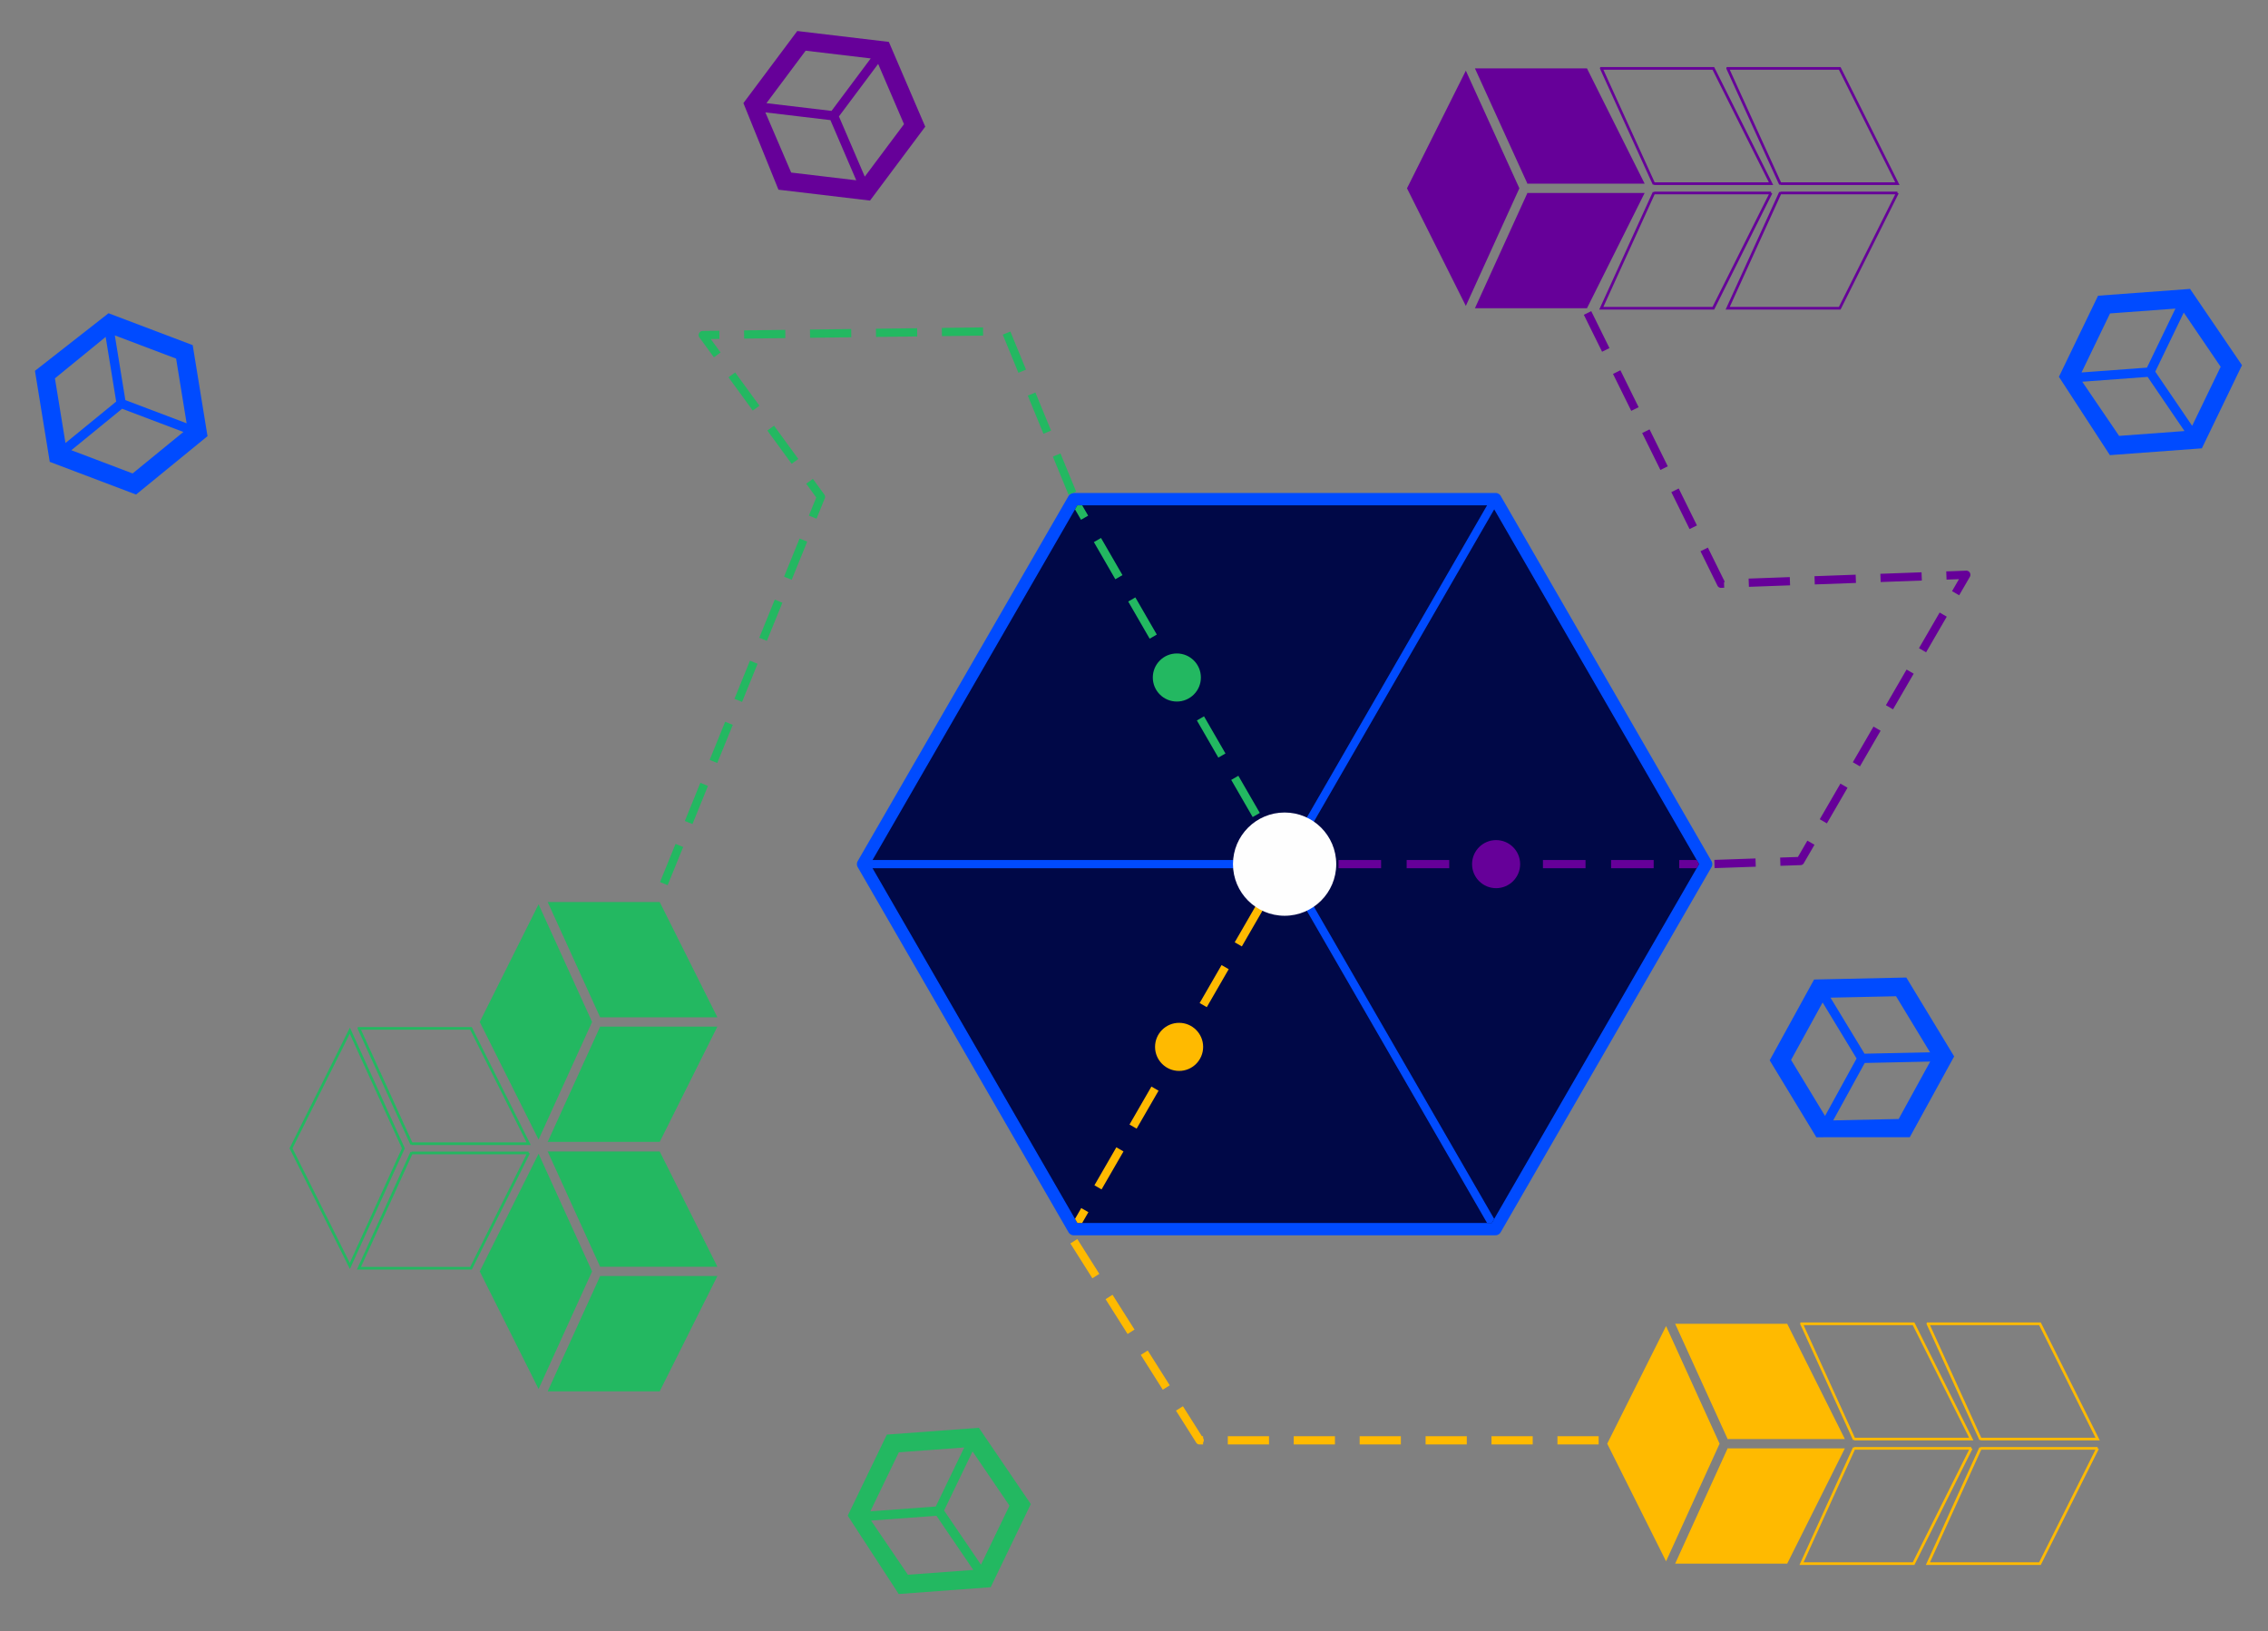<svg xmlns="http://www.w3.org/2000/svg" xmlns:xlink="http://www.w3.org/1999/xlink" width="850.335" height="611.62" viewBox="0 0 850.335 611.62">
  <rect x="0" y="0" width="850.335" height="611.62" fill="#808080" stroke="none"/>
  <defs>
    <clipPath id="clip-path">
      <path id="Path_3010" data-name="Path 3010" d="M1110.837,633.509,1072.01,566.26H916.586L838.92,700.794l77.691,134.553H1072l77.685-134.559-38.845-67.273Z" transform="translate(-838.92 -566.26)" clip-rule="evenodd"/>
    </clipPath>
  </defs>
  <g id="Group_142" data-name="Group 142" transform="translate(-888.872 -184.164)">
    <path id="Path_3005" data-name="Path 3005" d="M1072.314,560.031l78.921,136.706a2.306,2.306,0,0,1-.006,2.307l-79.02,136.866a2.293,2.293,0,0,1-2,1.157v.012H912.164a2.324,2.324,0,0,1-2.086-1.3l-78.94-136.737a2.307,2.307,0,0,1,.006-2.307l79.007-136.842a2.293,2.293,0,0,1,2-1.157v-.012h158.083a2.324,2.324,0,0,1,2.086,1.3Z" transform="translate(379.323 -189.719)" fill="#004bff"/>
    <path id="Path_3006" data-name="Path 3006" d="M1110.833,633.509l-38.827-67.249H916.582L838.91,700.794,916.6,835.347h155.394l77.685-134.565Z" transform="translate(376.215 -192.62)" fill="#000847"/>
    <g id="Group_116" data-name="Group 116" transform="translate(1215.131 373.64)" clip-path="url(#clip-path)">
      <g id="_2111868094368" transform="translate(75.02 -3.089)">
        <path id="_1" data-name="1" d="M1103.717,782.4v3.089h-7.987V782.4Zm145.308,0h-7.987v3.089h7.987Zm-17.568,0v3.089H1215.49V782.4Zm-25.548,0v3.089h-15.968V782.4Zm-25.548,0v3.089h-15.967V782.4Zm-25.548,0v3.089h-15.968V782.4Zm-25.548,0v3.089H1113.3V782.4Z" transform="translate(-1012.729 -646.315)" fill="#609"/>
        <path id="Path_3007" data-name="Path 3007" d="M967.541,568.205l-2.677,1.544-4.024-6.965,2.677-1.544ZM1040.746,695l-4.024-6.966-2.677,1.544,4.024,6.965Zm-8.848-15.328-2.677,1.544-8.042-13.931,2.677-1.544Zm-12.873-22.293-2.677,1.544-8.042-13.931,2.677-1.544Zm-12.873-22.293-2.677,1.544L995.433,622.7l2.677-1.544ZM993.28,612.792l-2.677,1.544-8.042-13.931,2.677-1.544ZM980.407,590.5l-2.677,1.545-8.042-13.931,2.677-1.544Z" transform="translate(-960.84 -561.24)" fill="#23b861" fill-rule="evenodd"/>
        <path id="Path_3008" data-name="Path 3008" d="M1038.321,792.6l-2.676-1.544,4.11-7.119,2.677,1.544Zm-74.8,129.562,4.11-7.119L964.95,913.5l-4.11,7.119Zm9.045-15.66-2.677-1.544,8.221-14.239,2.677,1.544Zm13.149-22.779-2.677-1.544,8.221-14.239,2.677,1.544Zm13.149-22.779-2.677-1.544,8.221-14.239,2.677,1.544Zm13.149-22.779-2.677-1.544,8.221-14.239,2.677,1.544Zm13.15-22.779-2.677-1.544,8.221-14.239,2.677,1.544Z" transform="translate(-960.84 -646.908)" fill="#ffba00"/>
        <path id="Path_3009" data-name="Path 3009" d="M1089.024,778.63l80.81,139.961-2.671,1.532-80.8-139.961Z" transform="translate(-1009.125 -644.865)" fill="#004bff"/>
      </g>
    </g>
    <path id="Path_3011" data-name="Path 3011" d="M1110.833,633.509l-38.827-67.249H916.582L838.91,700.794,916.6,835.347h155.394l77.685-134.565Z" transform="translate(376.215 -192.62)" fill="none"/>
    <circle id="Ellipse_515" data-name="Ellipse 515" cx="9.014" cy="9.014" r="9.014" transform="translate(1321.09 429.185)" fill="#23b861"/>
    <circle id="Ellipse_516" data-name="Ellipse 516" cx="9.014" cy="9.014" r="9.014" transform="translate(1440.789 499.166)" fill="#609"/>
    <circle id="Ellipse_517" data-name="Ellipse 517" cx="9.014" cy="9.014" r="9.014" transform="translate(1321.933 567.688)" fill="#ffba00"/>
    <path id="Path_3014" data-name="Path 3014" d="M1171.131,562.782,1092.394,699.15l-2.664-1.532,78.731-136.368Z" transform="translate(279.731 -190.692)" fill="#004bff"/>
    <path id="Path_3015" data-name="Path 3015" d="M1338.117,653.153l.1,3.089-15.438.535-.1-3.089ZM1273.76,449.3l2.769-1.366,6.836,13.851-2.769,1.366Zm10.934,22.164,2.769-1.366,6.836,13.851-2.769,1.366Zm10.934,22.164,2.769-1.366,6.836,13.851-2.769,1.366Zm10.934,22.164,2.769-1.366,6.836,13.851-2.769,1.366Zm10.934,22.164,2.769-1.366,5.907,11.968.1-.006.006.234.332.671-.3.148.074,2.037-1.1.043a1.468,1.468,0,0,1-1.471-.917l-6.32-12.8Zm18.152,13.346-.111-3.089,15.438-.56.111,3.089Zm24.7-.9-.111-3.089,15.438-.56.111,3.089Zm24.7-.9-.111-3.089,15.438-.56.111,3.089Zm24.7-.9-.111-3.089,7.236-.265a1.562,1.562,0,0,1,1.612,2.314l-4.006,6.91-2.67-1.551,2.6-4.492-4.658.166Zm-2.59,12.337,2.67,1.551-7.747,13.365-2.67-1.551Zm-12.4,21.383,2.67,1.551-7.747,13.365-2.67-1.551Zm-12.4,21.382,2.671,1.551-7.747,13.365-2.67-1.551Zm-12.4,21.382,2.671,1.551L1364.883,640l-2.671-1.551Zm-12.392,21.383,2.67,1.551-3.969,6.842a1.4,1.4,0,0,1-1.292.788l-7.513.258-.1-3.089,6.658-.228Z" transform="translate(208.939 -147.101)" fill="#609"/>
    <path id="Path_3016" data-name="Path 3016" d="M971.75,1026.437l-2.609,1.649-8.251-13.057,2.609-1.649Zm187.206,60.868v3.089h-15.451V1087.3Zm-24.718,0v3.089h-15.451V1087.3Zm-24.718,0v3.089H1094.07V1087.3Zm-24.717,0v3.089h-15.451V1087.3Zm-24.718,0v3.089h-15.451V1087.3Zm-24.718,0v3.089h-15.451V1087.3Zm-24.718,0,.006.72a1.465,1.465,0,0,1-.006,1.667v.7H1009.4a1.41,1.41,0,0,1-1.354-.72l-7.562-11.962,2.609-1.649,7.107,11.242h.443Zm-12.5-19.081-2.609,1.649-8.251-13.057,2.609-1.649Zm-13.2-20.9-2.609,1.649-8.252-13.057,2.609-1.649Z" transform="translate(329.293 -364.617)" fill="#ffba00"/>
    <path id="Path_3017" data-name="Path 3017" d="M855.232,506.274l2.861-1.175,5.87,14.288-2.861,1.175ZM706.151,678.429l1.169-2.873-2.861-1.163-1.169,2.874Zm4.658-11.457-2.861-1.163,5.815-14.312,2.861,1.163Zm9.3-22.9-2.861-1.163,5.815-14.312,2.861,1.163Zm9.3-22.9-2.861-1.163L732.37,605.7l2.861,1.163Zm9.3-22.9-2.861-1.163,5.815-14.312,2.861,1.163Zm9.3-22.9-2.861-1.163,5.815-14.312,2.861,1.163Zm9.3-22.9-2.861-1.163,5.815-14.312,2.861,1.163Zm9.3-22.9-2.861-1.163,2.763-6.8-3.766-5.163,2.5-1.821,4.276,5.858a1.406,1.406,0,0,1,.172,1.526l-3.077,7.562ZM759.8,507.166l-2.5,1.821-9.107-12.479,2.5-1.821ZM745.224,487.2l-2.5,1.821-9.107-12.479,2.5-1.821Zm-14.571-19.967-2.5,1.821-5.292-7.255a1.565,1.565,0,0,1,1.089-2.646l6.233-.08.037,3.089-3.243.043,3.667,5.027Zm8.842-5.187-.037-3.089,15.445-.2.037,3.089Zm24.717-.314-.037-3.089,15.445-.2.037,3.089Zm24.718-.314-.037-3.089,15.445-.191.037,3.089Zm24.711-.308-.037-3.089,15.445-.191.037,3.089Zm22.8-.554,2.861-1.175,5.87,14.288-2.861,1.175Zm9.39,22.865,2.861-1.175,5.87,14.288-2.861,1.175Z" transform="translate(428.385 -150.909)" fill="#23b861"/>
    <path id="Path_3018" data-name="Path 3018" d="M994.173,785.487H836.706l-.006-3.077H994.167Z" transform="translate(377.065 -275.768)" fill="#004bff"/>
    <path id="Path_3022" data-name="Path 3022" d="M604.72,863.617l10.018-20.01,10.011-20.016H664.8l10.011,20.016,10.011,20.01-10.011,20.017L664.8,903.643H624.749l-10.011-20.01Z" transform="translate(466.303 -291.609)" fill="none" fill-rule="evenodd"/>
    <path id="Path_3025" data-name="Path 3025" d="M1288.16,1107.437l10.017-20.01,10.011-20.017h40.052l10.011,20.017,10.011,20.01-10.011,20.01-10.011,20.016h-40.052l-10.011-20.016Z" transform="translate(203.399 -385.4)" fill="none" fill-rule="evenodd"/>
    <path id="Path_3029" data-name="Path 3029" d="M1166.45,345.252l11.248-22.484,10.817-21.622,20.066,44.106-20.066,44.106L1177.7,367.735Zm25.481-44.962h42l11.248,22.484,10.38,20.749h-43.872v.178q-9.894-21.7-19.758-43.4Zm63.63,46.7-10.38,20.749-11.248,22.484h-42.008q9.867-21.709,19.758-43.4V347h43.873Z" transform="translate(-97.716 222.098)" fill="#23b861" fill-rule="evenodd"/>
    <path id="Path_3035" data-name="Path 3035" d="M1166.45,345.252l11.248-22.484,10.817-21.622,20.066,44.106-20.066,44.106L1177.7,367.735Zm25.481-44.962h42l11.248,22.484,10.38,20.749h-43.872v.178q-9.894-21.7-19.758-43.4Zm63.63,46.7-10.38,20.749-11.248,22.484h-42.008q9.867-21.709,19.758-43.4V347h43.873Z" transform="translate(-168.478 269.478)" fill="none" stroke="#23b861" stroke-width="1" fill-rule="evenodd"/>
    <path id="Path_3036" data-name="Path 3036" d="M1166.45,345.252l11.248-22.484,10.817-21.622,20.066,44.106-20.066,44.106L1177.7,367.735Zm25.481-44.962h42l11.248,22.484,10.38,20.749h-43.872v.178q-9.894-21.7-19.758-43.4Zm63.63,46.7-10.38,20.749-11.248,22.484h-42.008q9.867-21.709,19.758-43.4V347h43.873Z" transform="translate(-97.716 315.628)" fill="#23b861" fill-rule="evenodd"/>
    <path id="Path_3030" data-name="Path 3030" d="M1166.45,345.252l11.248-22.484,10.817-21.622,20.066,44.106-20.066,44.106L1177.7,367.735Zm25.481-44.962h42l11.248,22.484,10.38,20.749h-43.872v.178q-9.894-21.7-19.758-43.4Zm63.63,46.7-10.38,20.749-11.248,22.484h-42.008q9.867-21.709,19.758-43.4V347h43.873Z" transform="translate(325.011 380.236)" fill="#ffba00" fill-rule="evenodd"/>
    <path id="Path_3033" data-name="Path 3033" d="M1207.856,300.29h42l11.248,22.484,10.381,20.749h-43.873v.178q-9.894-21.7-19.758-43.4Zm63.631,46.7-10.381,20.749-11.248,22.484H1207.85q9.867-21.709,19.758-43.4V347h43.872Z" transform="translate(356.465 380.236)" fill="none" stroke="#ffba00" stroke-width="1" fill-rule="evenodd"/>
    <path id="Path_3034" data-name="Path 3034" d="M1207.856,300.29h42l11.248,22.484,10.381,20.749h-43.873v.178q-9.894-21.7-19.758-43.4Zm63.631,46.7-10.381,20.749-11.248,22.484H1207.85q9.867-21.709,19.758-43.4V347h43.872Z" transform="translate(403.845 380.236)" fill="none" stroke="#ffba00" stroke-width="1" fill-rule="evenodd"/>
    <path id="Path_3031" data-name="Path 3031" d="M1573.614,1036.745l11.827-21.541-12.737-21-11.83,21.538,12.737,21Zm39.423-20.391-24.546.53-11.823,21.531,24.546-.526Zm-42.682,28.384q-8.732-14.431-17.495-28.847,8.34-15.142,16.644-30.3,17.291-.371,34.581-.746l17.937,29.579-16.641,30.3-35.031.014Zm5.309-52.333,12.74,21,24.563-.53-12.736-21.011-13.291.286-11.273.244,0,0Z" transform="translate(-0.483 -434.147)" fill="#004bff" fill-rule="evenodd"/>
    <path id="Path_3032" data-name="Path 3032" d="M20.754,51.9,32.58,30.364l-12.737-21L8.013,30.9l12.737,21ZM60.176,31.514l-24.546.53L23.807,53.574l24.546-.526ZM17.495,59.9Q8.763,45.467,0,31.05,8.339,15.908,16.644.746,33.934.375,51.225,0L69.162,29.579l-16.641,30.3L17.491,59.9ZM22.8,7.564l12.74,21,24.563-.53L47.37,7.027l-13.291.286-11.273.244,0,0Z" transform="translate(1216.58 184.164) rotate(68)" fill="#609" fill-rule="evenodd"/>
    <path id="Path_3042" data-name="Path 3042" d="M20.754,51.9,32.58,30.364l-12.737-21L8.013,30.9l12.737,21ZM60.176,31.514l-24.546.53L23.807,53.574l24.546-.526ZM17.495,59.9Q8.763,45.467,0,31.05,8.339,15.908,16.644.746,33.934.375,51.225,0L69.162,29.579l-16.641,30.3L17.491,59.9ZM22.8,7.564l12.74,21,24.563-.53L47.37,7.027l-13.291.286-11.273.244,0,0Z" transform="matrix(-0.788, 0.616, -0.616, -0.788, 980.249, 338.043)" fill="#004bff" fill-rule="evenodd"/>
    <path id="Path_3043" data-name="Path 3043" d="M20.754,51.9,32.58,30.364l-12.737-21L8.013,30.9l12.737,21ZM60.176,31.514l-24.546.53L23.807,53.574l24.546-.526ZM17.495,59.9Q8.763,45.467,0,31.05,8.339,15.908,16.644.746,33.934.375,51.225,0L69.162,29.579l-16.641,30.3L17.491,59.9ZM22.8,7.564l12.74,21,24.563-.53L47.37,7.027l-13.291.286-11.273.244,0,0Z" transform="matrix(0.545, 0.839, -0.839, 0.545, 1247.43, 705.158)" fill="#23b861" fill-rule="evenodd"/>
    <path id="Path_3044" data-name="Path 3044" d="M20.754,51.9,32.58,30.364l-12.737-21L8.013,30.9l12.737,21ZM60.176,31.514l-24.546.53L23.807,53.574l24.546-.526ZM17.495,59.9Q8.763,45.467,0,31.05,8.339,15.908,16.644.746,33.934.375,51.225,0L69.162,29.579l-16.641,30.3L17.491,59.9ZM22.8,7.564l12.74,21,24.563-.53L47.37,7.027l-13.291.286-11.273.244,0,0Z" transform="matrix(0.545, 0.839, -0.839, 0.545, 1701.538, 278.124)" fill="#004bff" fill-rule="evenodd"/>
    <path id="Path_3040" data-name="Path 3040" d="M1288.16,1107.437l10.017-20.01,10.011-20.017h40.052l10.011,20.017,10.011,20.01-10.011,20.01-10.011,20.016h-40.052l-10.011-20.016Z" transform="translate(128.33 -856.122)" fill="none" fill-rule="evenodd"/>
    <path id="Path_3039" data-name="Path 3039" d="M1166.45,345.252l11.248-22.484,10.817-21.622,20.066,44.106-20.066,44.106L1177.7,367.735Zm25.481-44.962h42l11.248,22.484,10.38,20.749h-43.872v.178q-9.894-21.7-19.758-43.4Zm63.63,46.7-10.38,20.749-11.248,22.484h-42.008q9.867-21.709,19.758-43.4V347h43.873Z" transform="translate(249.941 -90.486)" fill="#609" fill-rule="evenodd"/>
    <path id="Path_3038" data-name="Path 3038" d="M1207.856,300.29h42l11.248,22.484,10.381,20.749h-43.873v.178q-9.894-21.7-19.758-43.4Zm63.631,46.7-10.381,20.749-11.248,22.484H1207.85q9.867-21.709,19.758-43.4V347h43.872Z" transform="translate(281.396 -90.486)" fill="none" stroke="#609" stroke-width="1" fill-rule="evenodd"/>
    <path id="Path_3037" data-name="Path 3037" d="M1207.856,300.29h42l11.248,22.484,10.381,20.749h-43.873v.178q-9.894-21.7-19.758-43.4Zm63.631,46.7-10.381,20.749-11.248,22.484H1207.85q9.867-21.709,19.758-43.4V347h43.872Z" transform="translate(328.776 -90.486)" fill="none" stroke="#609" stroke-width="1" fill-rule="evenodd"/>
    <circle id="Ellipse_514" data-name="Ellipse 514" cx="19.358" cy="19.358" r="19.358" transform="translate(1351.148 488.823)" fill="#fefefe"/>
  </g>
</svg>
